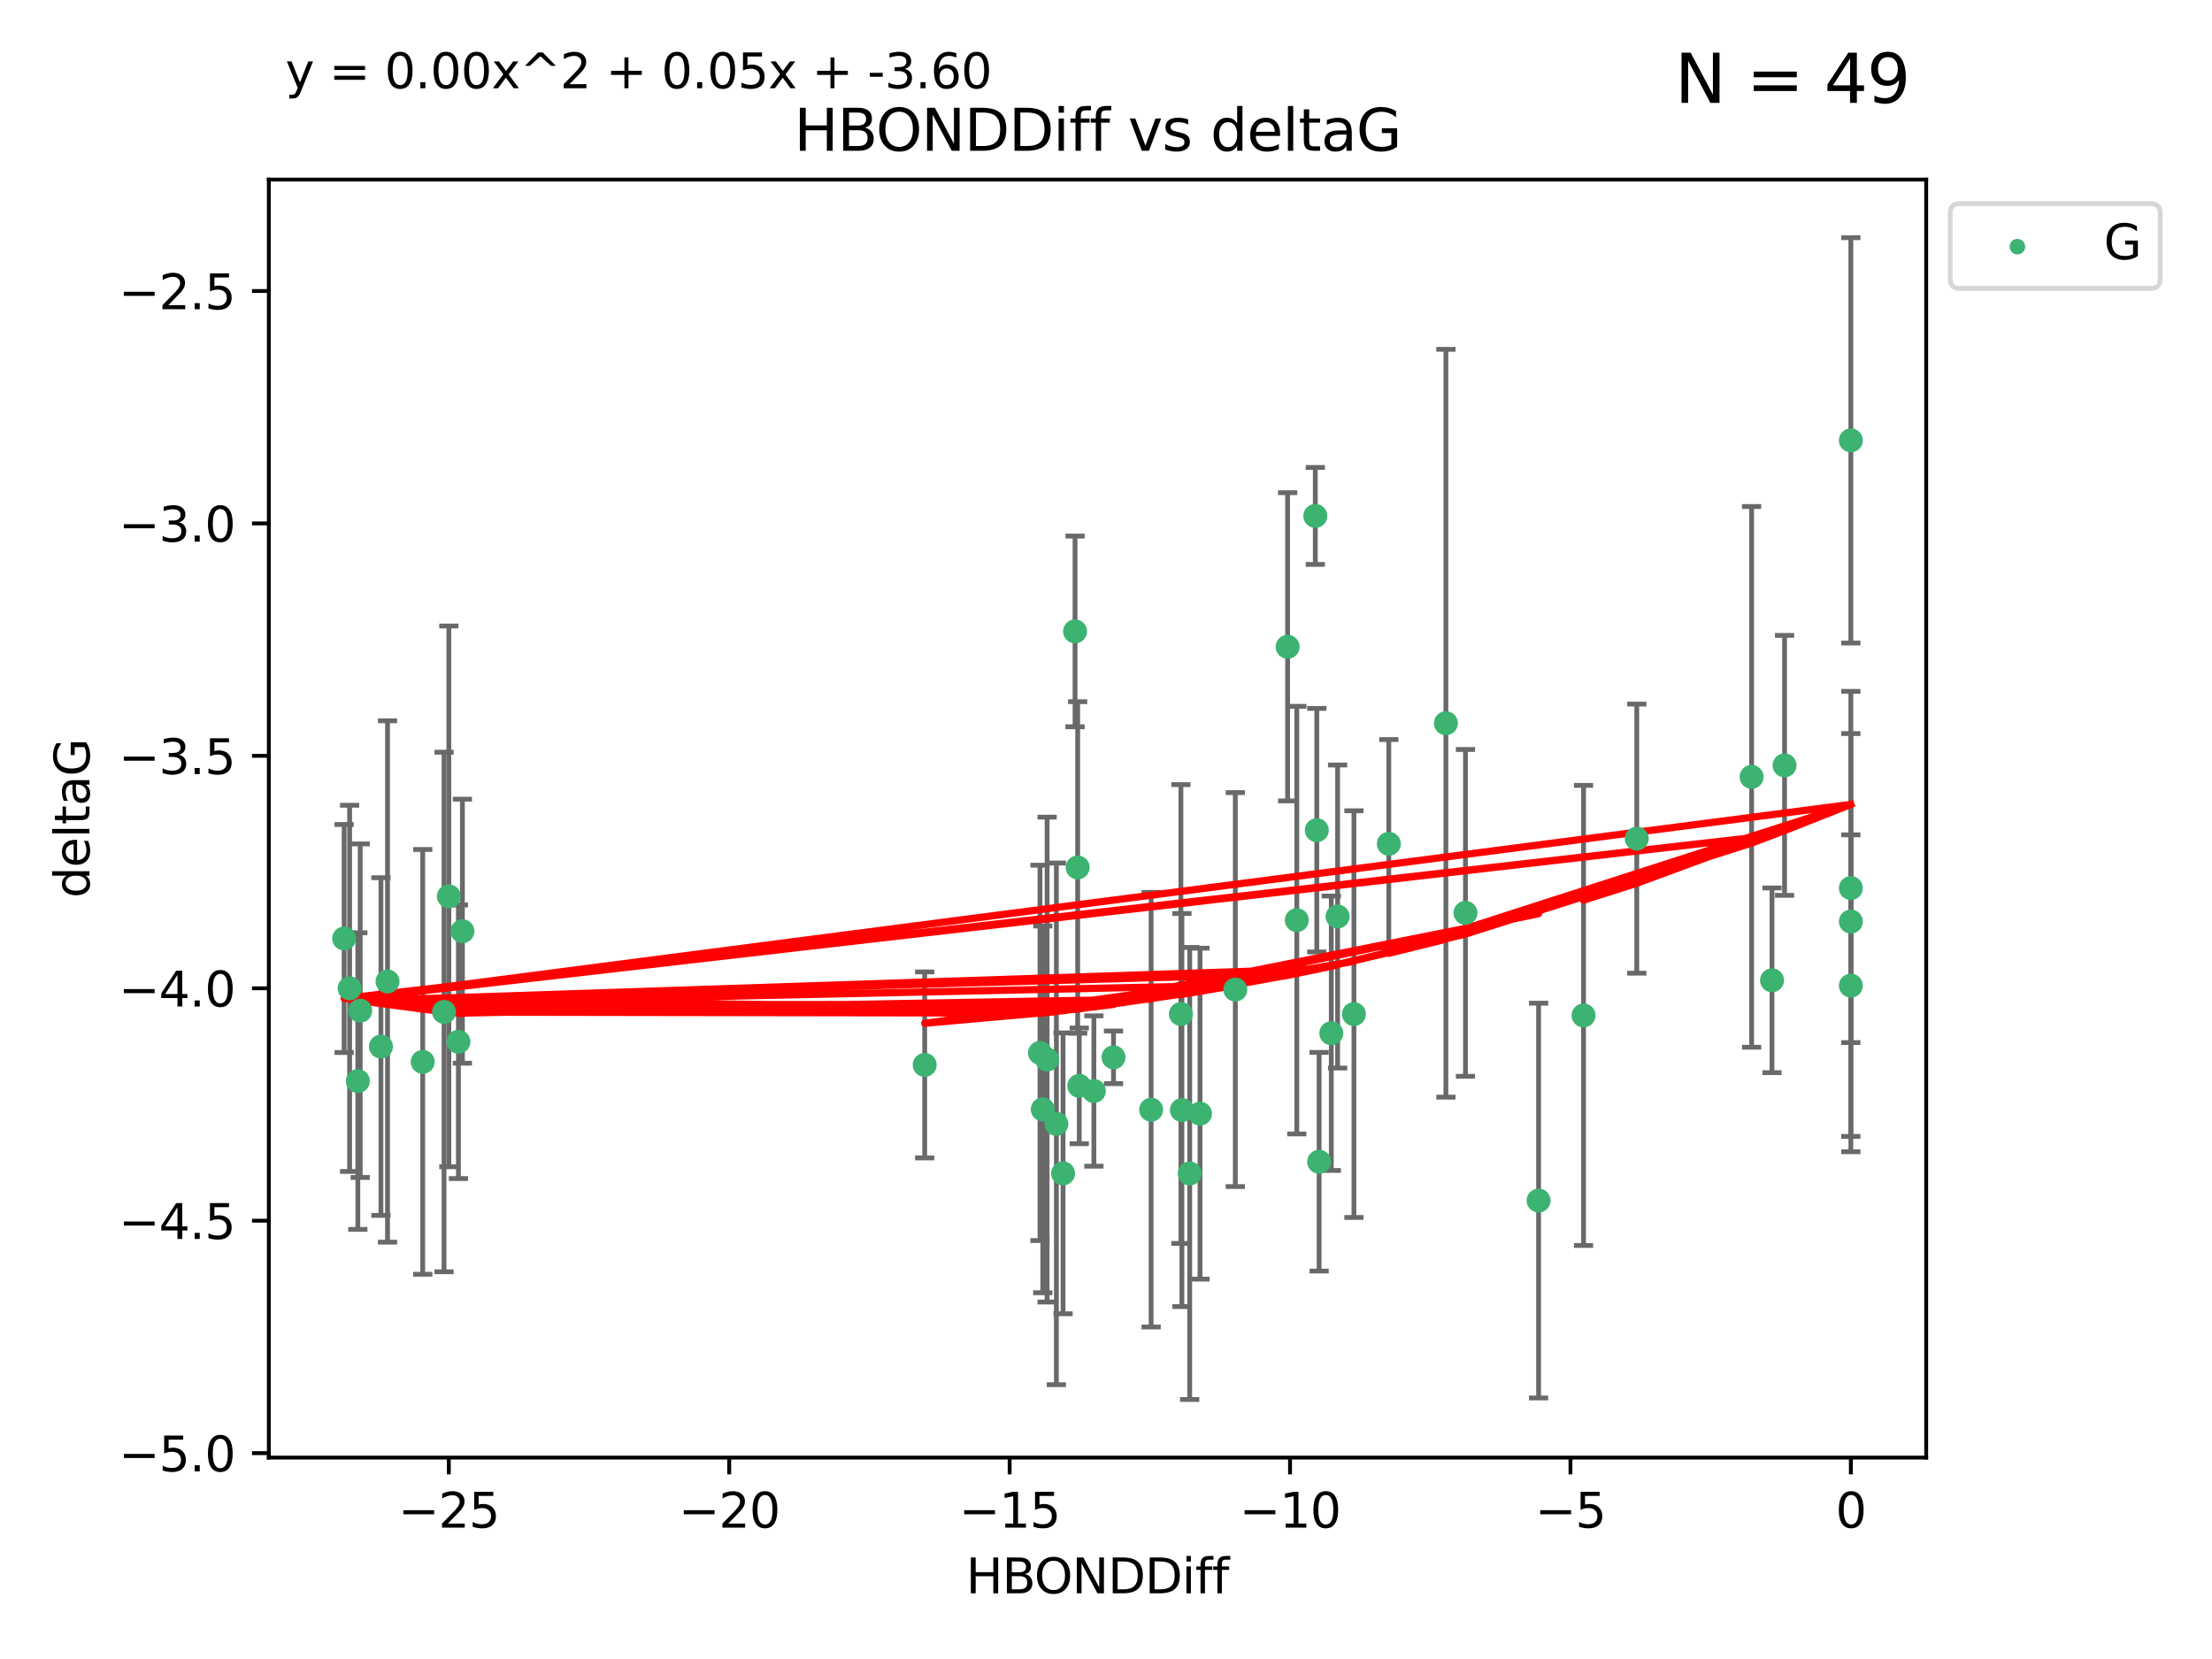 <?xml version="1.0" encoding="utf-8" standalone="no"?>
<!DOCTYPE svg PUBLIC "-//W3C//DTD SVG 1.1//EN"
  "http://www.w3.org/Graphics/SVG/1.1/DTD/svg11.dtd">
<svg xmlns:xlink="http://www.w3.org/1999/xlink" width="460.8pt" height="345.6pt" viewBox="0 0 460.8 345.6" xmlns="http://www.w3.org/2000/svg" version="1.1">
 <defs>
  <style type="text/css">*{stroke-linejoin: round; stroke-linecap: butt}</style>
 </defs>
 <g id="figure_1">
  <g id="patch_1">
   <path d="M 0 345.6 
L 460.8 345.6 
L 460.8 0 
L 0 0 
z
" style="fill: #ffffff"/>
  </g>
  <g id="axes_1">
   <g id="patch_2">
    <path d="M 56 303.64 
L 401.26 303.64 
L 401.26 37.411 
L 56 37.411 
z
" style="fill: #ffffff"/>
   </g>
   <g id="PathCollection_1">
    <defs>
     <path id="m24f6b190f0" d="M 0 1.118 
C 0.297 1.118 0.581 1 0.791 0.791 
C 1 0.581 1.118 0.297 1.118 0 
C 1.118 -0.297 1 -0.581 0.791 -0.791 
C 0.581 -1 0.297 -1.118 0 -1.118 
C -0.297 -1.118 -0.581 -1 -0.791 -0.791 
C -1 -0.581 -1.118 -0.297 -1.118 0 
C -1.118 0.297 -1 0.581 -0.791 0.791 
C -0.581 1 -0.297 1.118 0 1.118 
z
" style="stroke: #3cb371"/>
    </defs>
    <g clip-path="url(#p40717c79cf)">
     <use xlink:href="#m24f6b190f0" x="247.838" y="244.454" style="fill: #3cb371; stroke: #3cb371"/>
     <use xlink:href="#m24f6b190f0" x="257.34" y="206.146" style="fill: #3cb371; stroke: #3cb371"/>
     <use xlink:href="#m24f6b190f0" x="79.358" y="218.017" style="fill: #3cb371; stroke: #3cb371"/>
     <use xlink:href="#m24f6b190f0" x="218.132" y="220.725" style="fill: #3cb371; stroke: #3cb371"/>
     <use xlink:href="#m24f6b190f0" x="220.062" y="234.121" style="fill: #3cb371; stroke: #3cb371"/>
     <use xlink:href="#m24f6b190f0" x="192.63" y="221.839" style="fill: #3cb371; stroke: #3cb371"/>
     <use xlink:href="#m24f6b190f0" x="274.799" y="242.013" style="fill: #3cb371; stroke: #3cb371"/>
     <use xlink:href="#m24f6b190f0" x="75.037" y="210.541" style="fill: #3cb371; stroke: #3cb371"/>
     <use xlink:href="#m24f6b190f0" x="217.228" y="231.1" style="fill: #3cb371; stroke: #3cb371"/>
     <use xlink:href="#m24f6b190f0" x="93.504" y="186.729" style="fill: #3cb371; stroke: #3cb371"/>
     <use xlink:href="#m24f6b190f0" x="96.328" y="193.984" style="fill: #3cb371; stroke: #3cb371"/>
     <use xlink:href="#m24f6b190f0" x="92.502" y="210.816" style="fill: #3cb371; stroke: #3cb371"/>
     <use xlink:href="#m24f6b190f0" x="239.8" y="231.169" style="fill: #3cb371; stroke: #3cb371"/>
     <use xlink:href="#m24f6b190f0" x="95.497" y="217.019" style="fill: #3cb371; stroke: #3cb371"/>
     <use xlink:href="#m24f6b190f0" x="88.061" y="221.206" style="fill: #3cb371; stroke: #3cb371"/>
     <use xlink:href="#m24f6b190f0" x="74.544" y="225.206" style="fill: #3cb371; stroke: #3cb371"/>
     <use xlink:href="#m24f6b190f0" x="270.146" y="191.682" style="fill: #3cb371; stroke: #3cb371"/>
     <use xlink:href="#m24f6b190f0" x="246.21" y="231.244" style="fill: #3cb371; stroke: #3cb371"/>
     <use xlink:href="#m24f6b190f0" x="246.006" y="211.237" style="fill: #3cb371; stroke: #3cb371"/>
     <use xlink:href="#m24f6b190f0" x="274.313" y="172.942" style="fill: #3cb371; stroke: #3cb371"/>
     <use xlink:href="#m24f6b190f0" x="227.876" y="227.278" style="fill: #3cb371; stroke: #3cb371"/>
     <use xlink:href="#m24f6b190f0" x="277.333" y="215.242" style="fill: #3cb371; stroke: #3cb371"/>
     <use xlink:href="#m24f6b190f0" x="249.983" y="231.996" style="fill: #3cb371; stroke: #3cb371"/>
     <use xlink:href="#m24f6b190f0" x="224.828" y="226.203" style="fill: #3cb371; stroke: #3cb371"/>
     <use xlink:href="#m24f6b190f0" x="282.048" y="211.258" style="fill: #3cb371; stroke: #3cb371"/>
     <use xlink:href="#m24f6b190f0" x="221.453" y="244.427" style="fill: #3cb371; stroke: #3cb371"/>
     <use xlink:href="#m24f6b190f0" x="278.648" y="190.925" style="fill: #3cb371; stroke: #3cb371"/>
     <use xlink:href="#m24f6b190f0" x="268.237" y="134.737" style="fill: #3cb371; stroke: #3cb371"/>
     <use xlink:href="#m24f6b190f0" x="223.952" y="131.536" style="fill: #3cb371; stroke: #3cb371"/>
     <use xlink:href="#m24f6b190f0" x="80.729" y="204.459" style="fill: #3cb371; stroke: #3cb371"/>
     <use xlink:href="#m24f6b190f0" x="231.965" y="220.259" style="fill: #3cb371; stroke: #3cb371"/>
     <use xlink:href="#m24f6b190f0" x="216.649" y="219.335" style="fill: #3cb371; stroke: #3cb371"/>
     <use xlink:href="#m24f6b190f0" x="320.515" y="250.1" style="fill: #3cb371; stroke: #3cb371"/>
     <use xlink:href="#m24f6b190f0" x="224.498" y="180.705" style="fill: #3cb371; stroke: #3cb371"/>
     <use xlink:href="#m24f6b190f0" x="71.694" y="195.507" style="fill: #3cb371; stroke: #3cb371"/>
     <use xlink:href="#m24f6b190f0" x="369.145" y="204.216" style="fill: #3cb371; stroke: #3cb371"/>
     <use xlink:href="#m24f6b190f0" x="72.833" y="205.891" style="fill: #3cb371; stroke: #3cb371"/>
     <use xlink:href="#m24f6b190f0" x="385.566" y="205.324" style="fill: #3cb371; stroke: #3cb371"/>
     <use xlink:href="#m24f6b190f0" x="289.314" y="175.78" style="fill: #3cb371; stroke: #3cb371"/>
     <use xlink:href="#m24f6b190f0" x="301.205" y="150.666" style="fill: #3cb371; stroke: #3cb371"/>
     <use xlink:href="#m24f6b190f0" x="274.001" y="107.475" style="fill: #3cb371; stroke: #3cb371"/>
     <use xlink:href="#m24f6b190f0" x="305.283" y="190.172" style="fill: #3cb371; stroke: #3cb371"/>
     <use xlink:href="#m24f6b190f0" x="364.891" y="161.836" style="fill: #3cb371; stroke: #3cb371"/>
     <use xlink:href="#m24f6b190f0" x="371.756" y="159.439" style="fill: #3cb371; stroke: #3cb371"/>
     <use xlink:href="#m24f6b190f0" x="385.566" y="91.737" style="fill: #3cb371; stroke: #3cb371"/>
     <use xlink:href="#m24f6b190f0" x="385.566" y="191.977" style="fill: #3cb371; stroke: #3cb371"/>
     <use xlink:href="#m24f6b190f0" x="329.882" y="211.534" style="fill: #3cb371; stroke: #3cb371"/>
     <use xlink:href="#m24f6b190f0" x="340.969" y="174.704" style="fill: #3cb371; stroke: #3cb371"/>
     <use xlink:href="#m24f6b190f0" x="385.566" y="185.004" style="fill: #3cb371; stroke: #3cb371"/>
    </g>
   </g>
   <g id="matplotlib.axis_1">
    <g id="xtick_1">
     <g id="line2d_1">
      <defs>
       <path id="me5451bd538" d="M 0 0 
L 0 3.5 
" style="stroke: #000000; stroke-width: 0.8"/>
      </defs>
      <g>
       <use xlink:href="#me5451bd538" x="93.498" y="303.64" style="stroke: #000000; stroke-width: 0.8"/>
      </g>
     </g>
     <g id="text_1">
      <!-- −25 -->
      <g transform="translate(82.946 318.238)scale(0.1 -0.1)">
       <defs>
        <path id="DejaVuSans-2212" d="M 678 2272 
L 4684 2272 
L 4684 1741 
L 678 1741 
L 678 2272 
z
" transform="scale(0.016)"/>
        <path id="DejaVuSans-32" d="M 1228 531 
L 3431 531 
L 3431 0 
L 469 0 
L 469 531 
Q 828 903 1448 1529 
Q 2069 2156 2228 2338 
Q 2531 2678 2651 2914 
Q 2772 3150 2772 3378 
Q 2772 3750 2511 3984 
Q 2250 4219 1831 4219 
Q 1534 4219 1204 4116 
Q 875 4013 500 3803 
L 500 4441 
Q 881 4594 1212 4672 
Q 1544 4750 1819 4750 
Q 2544 4750 2975 4387 
Q 3406 4025 3406 3419 
Q 3406 3131 3298 2873 
Q 3191 2616 2906 2266 
Q 2828 2175 2409 1742 
Q 1991 1309 1228 531 
z
" transform="scale(0.016)"/>
        <path id="DejaVuSans-35" d="M 691 4666 
L 3169 4666 
L 3169 4134 
L 1269 4134 
L 1269 2991 
Q 1406 3038 1543 3061 
Q 1681 3084 1819 3084 
Q 2600 3084 3056 2656 
Q 3513 2228 3513 1497 
Q 3513 744 3044 326 
Q 2575 -91 1722 -91 
Q 1428 -91 1123 -41 
Q 819 9 494 109 
L 494 744 
Q 775 591 1075 516 
Q 1375 441 1709 441 
Q 2250 441 2565 725 
Q 2881 1009 2881 1497 
Q 2881 1984 2565 2268 
Q 2250 2553 1709 2553 
Q 1456 2553 1204 2497 
Q 953 2441 691 2322 
L 691 4666 
z
" transform="scale(0.016)"/>
       </defs>
       <use xlink:href="#DejaVuSans-2212"/>
       <use xlink:href="#DejaVuSans-32" x="83.789"/>
       <use xlink:href="#DejaVuSans-35" x="147.412"/>
      </g>
     </g>
    </g>
    <g id="xtick_2">
     <g id="line2d_2">
      <g>
       <use xlink:href="#me5451bd538" x="151.912" y="303.64" style="stroke: #000000; stroke-width: 0.8"/>
      </g>
     </g>
     <g id="text_2">
      <!-- −20 -->
      <g transform="translate(141.36 318.238)scale(0.1 -0.1)">
       <defs>
        <path id="DejaVuSans-30" d="M 2034 4250 
Q 1547 4250 1301 3770 
Q 1056 3291 1056 2328 
Q 1056 1369 1301 889 
Q 1547 409 2034 409 
Q 2525 409 2770 889 
Q 3016 1369 3016 2328 
Q 3016 3291 2770 3770 
Q 2525 4250 2034 4250 
z
M 2034 4750 
Q 2819 4750 3233 4129 
Q 3647 3509 3647 2328 
Q 3647 1150 3233 529 
Q 2819 -91 2034 -91 
Q 1250 -91 836 529 
Q 422 1150 422 2328 
Q 422 3509 836 4129 
Q 1250 4750 2034 4750 
z
" transform="scale(0.016)"/>
       </defs>
       <use xlink:href="#DejaVuSans-2212"/>
       <use xlink:href="#DejaVuSans-32" x="83.789"/>
       <use xlink:href="#DejaVuSans-30" x="147.412"/>
      </g>
     </g>
    </g>
    <g id="xtick_3">
     <g id="line2d_3">
      <g>
       <use xlink:href="#me5451bd538" x="210.326" y="303.64" style="stroke: #000000; stroke-width: 0.8"/>
      </g>
     </g>
     <g id="text_3">
      <!-- −15 -->
      <g transform="translate(199.773 318.238)scale(0.1 -0.1)">
       <defs>
        <path id="DejaVuSans-31" d="M 794 531 
L 1825 531 
L 1825 4091 
L 703 3866 
L 703 4441 
L 1819 4666 
L 2450 4666 
L 2450 531 
L 3481 531 
L 3481 0 
L 794 0 
L 794 531 
z
" transform="scale(0.016)"/>
       </defs>
       <use xlink:href="#DejaVuSans-2212"/>
       <use xlink:href="#DejaVuSans-31" x="83.789"/>
       <use xlink:href="#DejaVuSans-35" x="147.412"/>
      </g>
     </g>
    </g>
    <g id="xtick_4">
     <g id="line2d_4">
      <g>
       <use xlink:href="#me5451bd538" x="268.739" y="303.64" style="stroke: #000000; stroke-width: 0.8"/>
      </g>
     </g>
     <g id="text_4">
      <!-- −10 -->
      <g transform="translate(258.187 318.238)scale(0.1 -0.1)">
       <use xlink:href="#DejaVuSans-2212"/>
       <use xlink:href="#DejaVuSans-31" x="83.789"/>
       <use xlink:href="#DejaVuSans-30" x="147.412"/>
      </g>
     </g>
    </g>
    <g id="xtick_5">
     <g id="line2d_5">
      <g>
       <use xlink:href="#me5451bd538" x="327.153" y="303.64" style="stroke: #000000; stroke-width: 0.8"/>
      </g>
     </g>
     <g id="text_5">
      <!-- −5 -->
      <g transform="translate(319.782 318.238)scale(0.1 -0.1)">
       <use xlink:href="#DejaVuSans-2212"/>
       <use xlink:href="#DejaVuSans-35" x="83.789"/>
      </g>
     </g>
    </g>
    <g id="xtick_6">
     <g id="line2d_6">
      <g>
       <use xlink:href="#me5451bd538" x="385.566" y="303.64" style="stroke: #000000; stroke-width: 0.8"/>
      </g>
     </g>
     <g id="text_6">
      <!-- 0 -->
      <g transform="translate(382.385 318.238)scale(0.1 -0.1)">
       <use xlink:href="#DejaVuSans-30"/>
      </g>
     </g>
    </g>
    <g id="text_7">
     <!-- HBONDDiff -->
     <g transform="translate(201.241 331.917)scale(0.1 -0.1)">
      <defs>
       <path id="DejaVuSans-48" d="M 628 4666 
L 1259 4666 
L 1259 2753 
L 3553 2753 
L 3553 4666 
L 4184 4666 
L 4184 0 
L 3553 0 
L 3553 2222 
L 1259 2222 
L 1259 0 
L 628 0 
L 628 4666 
z
" transform="scale(0.016)"/>
       <path id="DejaVuSans-42" d="M 1259 2228 
L 1259 519 
L 2272 519 
Q 2781 519 3026 730 
Q 3272 941 3272 1375 
Q 3272 1813 3026 2020 
Q 2781 2228 2272 2228 
L 1259 2228 
z
M 1259 4147 
L 1259 2741 
L 2194 2741 
Q 2656 2741 2882 2914 
Q 3109 3088 3109 3444 
Q 3109 3797 2882 3972 
Q 2656 4147 2194 4147 
L 1259 4147 
z
M 628 4666 
L 2241 4666 
Q 2963 4666 3353 4366 
Q 3744 4066 3744 3513 
Q 3744 3084 3544 2831 
Q 3344 2578 2956 2516 
Q 3422 2416 3680 2098 
Q 3938 1781 3938 1306 
Q 3938 681 3513 340 
Q 3088 0 2303 0 
L 628 0 
L 628 4666 
z
" transform="scale(0.016)"/>
       <path id="DejaVuSans-4f" d="M 2522 4238 
Q 1834 4238 1429 3725 
Q 1025 3213 1025 2328 
Q 1025 1447 1429 934 
Q 1834 422 2522 422 
Q 3209 422 3611 934 
Q 4013 1447 4013 2328 
Q 4013 3213 3611 3725 
Q 3209 4238 2522 4238 
z
M 2522 4750 
Q 3503 4750 4090 4092 
Q 4678 3434 4678 2328 
Q 4678 1225 4090 567 
Q 3503 -91 2522 -91 
Q 1538 -91 948 565 
Q 359 1222 359 2328 
Q 359 3434 948 4092 
Q 1538 4750 2522 4750 
z
" transform="scale(0.016)"/>
       <path id="DejaVuSans-4e" d="M 628 4666 
L 1478 4666 
L 3547 763 
L 3547 4666 
L 4159 4666 
L 4159 0 
L 3309 0 
L 1241 3903 
L 1241 0 
L 628 0 
L 628 4666 
z
" transform="scale(0.016)"/>
       <path id="DejaVuSans-44" d="M 1259 4147 
L 1259 519 
L 2022 519 
Q 2988 519 3436 956 
Q 3884 1394 3884 2338 
Q 3884 3275 3436 3711 
Q 2988 4147 2022 4147 
L 1259 4147 
z
M 628 4666 
L 1925 4666 
Q 3281 4666 3915 4102 
Q 4550 3538 4550 2338 
Q 4550 1131 3912 565 
Q 3275 0 1925 0 
L 628 0 
L 628 4666 
z
" transform="scale(0.016)"/>
       <path id="DejaVuSans-69" d="M 603 3500 
L 1178 3500 
L 1178 0 
L 603 0 
L 603 3500 
z
M 603 4863 
L 1178 4863 
L 1178 4134 
L 603 4134 
L 603 4863 
z
" transform="scale(0.016)"/>
       <path id="DejaVuSans-66" d="M 2375 4863 
L 2375 4384 
L 1825 4384 
Q 1516 4384 1395 4259 
Q 1275 4134 1275 3809 
L 1275 3500 
L 2222 3500 
L 2222 3053 
L 1275 3053 
L 1275 0 
L 697 0 
L 697 3053 
L 147 3053 
L 147 3500 
L 697 3500 
L 697 3744 
Q 697 4328 969 4595 
Q 1241 4863 1831 4863 
L 2375 4863 
z
" transform="scale(0.016)"/>
      </defs>
      <use xlink:href="#DejaVuSans-48"/>
      <use xlink:href="#DejaVuSans-42" x="75.195"/>
      <use xlink:href="#DejaVuSans-4f" x="142.049"/>
      <use xlink:href="#DejaVuSans-4e" x="220.76"/>
      <use xlink:href="#DejaVuSans-44" x="295.564"/>
      <use xlink:href="#DejaVuSans-44" x="372.566"/>
      <use xlink:href="#DejaVuSans-69" x="449.568"/>
      <use xlink:href="#DejaVuSans-66" x="477.352"/>
      <use xlink:href="#DejaVuSans-66" x="512.557"/>
     </g>
    </g>
   </g>
   <g id="matplotlib.axis_2">
    <g id="ytick_1">
     <g id="line2d_7">
      <defs>
       <path id="m593db90dd6" d="M 0 0 
L -3.5 0 
" style="stroke: #000000; stroke-width: 0.8"/>
      </defs>
      <g>
       <use xlink:href="#m593db90dd6" x="56" y="302.714" style="stroke: #000000; stroke-width: 0.8"/>
      </g>
     </g>
     <g id="text_8">
      <!-- −5.0 -->
      <g transform="translate(24.717 306.513)scale(0.1 -0.1)">
       <defs>
        <path id="DejaVuSans-2e" d="M 684 794 
L 1344 794 
L 1344 0 
L 684 0 
L 684 794 
z
" transform="scale(0.016)"/>
       </defs>
       <use xlink:href="#DejaVuSans-2212"/>
       <use xlink:href="#DejaVuSans-35" x="83.789"/>
       <use xlink:href="#DejaVuSans-2e" x="147.412"/>
       <use xlink:href="#DejaVuSans-30" x="179.199"/>
      </g>
     </g>
    </g>
    <g id="ytick_2">
     <g id="line2d_8">
      <g>
       <use xlink:href="#m593db90dd6" x="56" y="254.295" style="stroke: #000000; stroke-width: 0.8"/>
      </g>
     </g>
     <g id="text_9">
      <!-- −4.5 -->
      <g transform="translate(24.717 258.094)scale(0.1 -0.1)">
       <defs>
        <path id="DejaVuSans-34" d="M 2419 4116 
L 825 1625 
L 2419 1625 
L 2419 4116 
z
M 2253 4666 
L 3047 4666 
L 3047 1625 
L 3713 1625 
L 3713 1100 
L 3047 1100 
L 3047 0 
L 2419 0 
L 2419 1100 
L 313 1100 
L 313 1709 
L 2253 4666 
z
" transform="scale(0.016)"/>
       </defs>
       <use xlink:href="#DejaVuSans-2212"/>
       <use xlink:href="#DejaVuSans-34" x="83.789"/>
       <use xlink:href="#DejaVuSans-2e" x="147.412"/>
       <use xlink:href="#DejaVuSans-35" x="179.199"/>
      </g>
     </g>
    </g>
    <g id="ytick_3">
     <g id="line2d_9">
      <g>
       <use xlink:href="#m593db90dd6" x="56" y="205.876" style="stroke: #000000; stroke-width: 0.8"/>
      </g>
     </g>
     <g id="text_10">
      <!-- −4.0 -->
      <g transform="translate(24.717 209.675)scale(0.1 -0.1)">
       <use xlink:href="#DejaVuSans-2212"/>
       <use xlink:href="#DejaVuSans-34" x="83.789"/>
       <use xlink:href="#DejaVuSans-2e" x="147.412"/>
       <use xlink:href="#DejaVuSans-30" x="179.199"/>
      </g>
     </g>
    </g>
    <g id="ytick_4">
     <g id="line2d_10">
      <g>
       <use xlink:href="#m593db90dd6" x="56" y="157.456" style="stroke: #000000; stroke-width: 0.8"/>
      </g>
     </g>
     <g id="text_11">
      <!-- −3.5 -->
      <g transform="translate(24.717 161.256)scale(0.1 -0.1)">
       <defs>
        <path id="DejaVuSans-33" d="M 2597 2516 
Q 3050 2419 3304 2112 
Q 3559 1806 3559 1356 
Q 3559 666 3084 287 
Q 2609 -91 1734 -91 
Q 1441 -91 1130 -33 
Q 819 25 488 141 
L 488 750 
Q 750 597 1062 519 
Q 1375 441 1716 441 
Q 2309 441 2620 675 
Q 2931 909 2931 1356 
Q 2931 1769 2642 2001 
Q 2353 2234 1838 2234 
L 1294 2234 
L 1294 2753 
L 1863 2753 
Q 2328 2753 2575 2939 
Q 2822 3125 2822 3475 
Q 2822 3834 2567 4026 
Q 2313 4219 1838 4219 
Q 1578 4219 1281 4162 
Q 984 4106 628 3988 
L 628 4550 
Q 988 4650 1302 4700 
Q 1616 4750 1894 4750 
Q 2613 4750 3031 4423 
Q 3450 4097 3450 3541 
Q 3450 3153 3228 2886 
Q 3006 2619 2597 2516 
z
" transform="scale(0.016)"/>
       </defs>
       <use xlink:href="#DejaVuSans-2212"/>
       <use xlink:href="#DejaVuSans-33" x="83.789"/>
       <use xlink:href="#DejaVuSans-2e" x="147.412"/>
       <use xlink:href="#DejaVuSans-35" x="179.199"/>
      </g>
     </g>
    </g>
    <g id="ytick_5">
     <g id="line2d_11">
      <g>
       <use xlink:href="#m593db90dd6" x="56" y="109.037" style="stroke: #000000; stroke-width: 0.8"/>
      </g>
     </g>
     <g id="text_12">
      <!-- −3.0 -->
      <g transform="translate(24.717 112.837)scale(0.1 -0.1)">
       <use xlink:href="#DejaVuSans-2212"/>
       <use xlink:href="#DejaVuSans-33" x="83.789"/>
       <use xlink:href="#DejaVuSans-2e" x="147.412"/>
       <use xlink:href="#DejaVuSans-30" x="179.199"/>
      </g>
     </g>
    </g>
    <g id="ytick_6">
     <g id="line2d_12">
      <g>
       <use xlink:href="#m593db90dd6" x="56" y="60.618" style="stroke: #000000; stroke-width: 0.8"/>
      </g>
     </g>
     <g id="text_13">
      <!-- −2.5 -->
      <g transform="translate(24.717 64.417)scale(0.1 -0.1)">
       <use xlink:href="#DejaVuSans-2212"/>
       <use xlink:href="#DejaVuSans-32" x="83.789"/>
       <use xlink:href="#DejaVuSans-2e" x="147.412"/>
       <use xlink:href="#DejaVuSans-35" x="179.199"/>
      </g>
     </g>
    </g>
    <g id="text_14">
     <!-- deltaG -->
     <g transform="translate(18.637 187.064)rotate(-90)scale(0.1 -0.1)">
      <defs>
       <path id="DejaVuSans-64" d="M 2906 2969 
L 2906 4863 
L 3481 4863 
L 3481 0 
L 2906 0 
L 2906 525 
Q 2725 213 2448 61 
Q 2172 -91 1784 -91 
Q 1150 -91 751 415 
Q 353 922 353 1747 
Q 353 2572 751 3078 
Q 1150 3584 1784 3584 
Q 2172 3584 2448 3432 
Q 2725 3281 2906 2969 
z
M 947 1747 
Q 947 1113 1208 752 
Q 1469 391 1925 391 
Q 2381 391 2643 752 
Q 2906 1113 2906 1747 
Q 2906 2381 2643 2742 
Q 2381 3103 1925 3103 
Q 1469 3103 1208 2742 
Q 947 2381 947 1747 
z
" transform="scale(0.016)"/>
       <path id="DejaVuSans-65" d="M 3597 1894 
L 3597 1613 
L 953 1613 
Q 991 1019 1311 708 
Q 1631 397 2203 397 
Q 2534 397 2845 478 
Q 3156 559 3463 722 
L 3463 178 
Q 3153 47 2828 -22 
Q 2503 -91 2169 -91 
Q 1331 -91 842 396 
Q 353 884 353 1716 
Q 353 2575 817 3079 
Q 1281 3584 2069 3584 
Q 2775 3584 3186 3129 
Q 3597 2675 3597 1894 
z
M 3022 2063 
Q 3016 2534 2758 2815 
Q 2500 3097 2075 3097 
Q 1594 3097 1305 2825 
Q 1016 2553 972 2059 
L 3022 2063 
z
" transform="scale(0.016)"/>
       <path id="DejaVuSans-6c" d="M 603 4863 
L 1178 4863 
L 1178 0 
L 603 0 
L 603 4863 
z
" transform="scale(0.016)"/>
       <path id="DejaVuSans-74" d="M 1172 4494 
L 1172 3500 
L 2356 3500 
L 2356 3053 
L 1172 3053 
L 1172 1153 
Q 1172 725 1289 603 
Q 1406 481 1766 481 
L 2356 481 
L 2356 0 
L 1766 0 
Q 1100 0 847 248 
Q 594 497 594 1153 
L 594 3053 
L 172 3053 
L 172 3500 
L 594 3500 
L 594 4494 
L 1172 4494 
z
" transform="scale(0.016)"/>
       <path id="DejaVuSans-61" d="M 2194 1759 
Q 1497 1759 1228 1600 
Q 959 1441 959 1056 
Q 959 750 1161 570 
Q 1363 391 1709 391 
Q 2188 391 2477 730 
Q 2766 1069 2766 1631 
L 2766 1759 
L 2194 1759 
z
M 3341 1997 
L 3341 0 
L 2766 0 
L 2766 531 
Q 2569 213 2275 61 
Q 1981 -91 1556 -91 
Q 1019 -91 701 211 
Q 384 513 384 1019 
Q 384 1609 779 1909 
Q 1175 2209 1959 2209 
L 2766 2209 
L 2766 2266 
Q 2766 2663 2505 2880 
Q 2244 3097 1772 3097 
Q 1472 3097 1187 3025 
Q 903 2953 641 2809 
L 641 3341 
Q 956 3463 1253 3523 
Q 1550 3584 1831 3584 
Q 2591 3584 2966 3190 
Q 3341 2797 3341 1997 
z
" transform="scale(0.016)"/>
       <path id="DejaVuSans-47" d="M 3809 666 
L 3809 1919 
L 2778 1919 
L 2778 2438 
L 4434 2438 
L 4434 434 
Q 4069 175 3628 42 
Q 3188 -91 2688 -91 
Q 1594 -91 976 548 
Q 359 1188 359 2328 
Q 359 3472 976 4111 
Q 1594 4750 2688 4750 
Q 3144 4750 3555 4637 
Q 3966 4525 4313 4306 
L 4313 3634 
Q 3963 3931 3569 4081 
Q 3175 4231 2741 4231 
Q 1884 4231 1454 3753 
Q 1025 3275 1025 2328 
Q 1025 1384 1454 906 
Q 1884 428 2741 428 
Q 3075 428 3337 486 
Q 3600 544 3809 666 
z
" transform="scale(0.016)"/>
      </defs>
      <use xlink:href="#DejaVuSans-64"/>
      <use xlink:href="#DejaVuSans-65" x="63.477"/>
      <use xlink:href="#DejaVuSans-6c" x="125"/>
      <use xlink:href="#DejaVuSans-74" x="152.783"/>
      <use xlink:href="#DejaVuSans-61" x="191.992"/>
      <use xlink:href="#DejaVuSans-47" x="253.271"/>
     </g>
    </g>
   </g>
   <g id="LineCollection_1">
    <path d="M 247.838 291.539 
L 247.838 197.37 
" clip-path="url(#p40717c79cf)" style="fill: none; stroke: #696969"/>
    <path d="M 257.34 247.18 
L 257.34 165.112 
" clip-path="url(#p40717c79cf)" style="fill: none; stroke: #696969"/>
    <path d="M 79.358 253.19 
L 79.358 182.843 
" clip-path="url(#p40717c79cf)" style="fill: none; stroke: #696969"/>
    <path d="M 218.132 271.233 
L 218.132 170.216 
" clip-path="url(#p40717c79cf)" style="fill: none; stroke: #696969"/>
    <path d="M 220.062 288.458 
L 220.062 179.784 
" clip-path="url(#p40717c79cf)" style="fill: none; stroke: #696969"/>
    <path d="M 192.63 241.213 
L 192.63 202.465 
" clip-path="url(#p40717c79cf)" style="fill: none; stroke: #696969"/>
    <path d="M 274.799 264.791 
L 274.799 219.236 
" clip-path="url(#p40717c79cf)" style="fill: none; stroke: #696969"/>
    <path d="M 75.037 245.285 
L 75.037 175.796 
" clip-path="url(#p40717c79cf)" style="fill: none; stroke: #696969"/>
    <path d="M 217.228 269.304 
L 217.228 192.895 
" clip-path="url(#p40717c79cf)" style="fill: none; stroke: #696969"/>
    <path d="M 93.504 243.055 
L 93.504 130.404 
" clip-path="url(#p40717c79cf)" style="fill: none; stroke: #696969"/>
    <path d="M 96.328 221.488 
L 96.328 166.48 
" clip-path="url(#p40717c79cf)" style="fill: none; stroke: #696969"/>
    <path d="M 92.502 264.935 
L 92.502 156.697 
" clip-path="url(#p40717c79cf)" style="fill: none; stroke: #696969"/>
    <path d="M 239.8 276.437 
L 239.8 185.901 
" clip-path="url(#p40717c79cf)" style="fill: none; stroke: #696969"/>
    <path d="M 95.497 245.515 
L 95.497 188.524 
" clip-path="url(#p40717c79cf)" style="fill: none; stroke: #696969"/>
    <path d="M 88.061 265.453 
L 88.061 176.958 
" clip-path="url(#p40717c79cf)" style="fill: none; stroke: #696969"/>
    <path d="M 74.544 256.103 
L 74.544 194.31 
" clip-path="url(#p40717c79cf)" style="fill: none; stroke: #696969"/>
    <path d="M 270.146 236.221 
L 270.146 147.143 
" clip-path="url(#p40717c79cf)" style="fill: none; stroke: #696969"/>
    <path d="M 246.21 272.186 
L 246.21 190.302 
" clip-path="url(#p40717c79cf)" style="fill: none; stroke: #696969"/>
    <path d="M 246.006 259.022 
L 246.006 163.451 
" clip-path="url(#p40717c79cf)" style="fill: none; stroke: #696969"/>
    <path d="M 274.313 198.311 
L 274.313 147.573 
" clip-path="url(#p40717c79cf)" style="fill: none; stroke: #696969"/>
    <path d="M 227.876 242.937 
L 227.876 211.62 
" clip-path="url(#p40717c79cf)" style="fill: none; stroke: #696969"/>
    <path d="M 277.333 243.822 
L 277.333 186.661 
" clip-path="url(#p40717c79cf)" style="fill: none; stroke: #696969"/>
    <path d="M 249.983 266.465 
L 249.983 197.526 
" clip-path="url(#p40717c79cf)" style="fill: none; stroke: #696969"/>
    <path d="M 224.828 238.261 
L 224.828 214.145 
" clip-path="url(#p40717c79cf)" style="fill: none; stroke: #696969"/>
    <path d="M 282.048 253.617 
L 282.048 168.899 
" clip-path="url(#p40717c79cf)" style="fill: none; stroke: #696969"/>
    <path d="M 221.453 273.681 
L 221.453 215.173 
" clip-path="url(#p40717c79cf)" style="fill: none; stroke: #696969"/>
    <path d="M 278.648 222.489 
L 278.648 159.361 
" clip-path="url(#p40717c79cf)" style="fill: none; stroke: #696969"/>
    <path d="M 268.237 166.836 
L 268.237 102.638 
" clip-path="url(#p40717c79cf)" style="fill: none; stroke: #696969"/>
    <path d="M 223.952 151.399 
L 223.952 111.672 
" clip-path="url(#p40717c79cf)" style="fill: none; stroke: #696969"/>
    <path d="M 80.729 258.768 
L 80.729 150.151 
" clip-path="url(#p40717c79cf)" style="fill: none; stroke: #696969"/>
    <path d="M 231.965 225.744 
L 231.965 214.775 
" clip-path="url(#p40717c79cf)" style="fill: none; stroke: #696969"/>
    <path d="M 216.649 258.429 
L 216.649 180.24 
" clip-path="url(#p40717c79cf)" style="fill: none; stroke: #696969"/>
    <path d="M 320.515 291.218 
L 320.515 208.983 
" clip-path="url(#p40717c79cf)" style="fill: none; stroke: #696969"/>
    <path d="M 224.498 215.241 
L 224.498 146.169 
" clip-path="url(#p40717c79cf)" style="fill: none; stroke: #696969"/>
    <path d="M 71.694 219.255 
L 71.694 171.758 
" clip-path="url(#p40717c79cf)" style="fill: none; stroke: #696969"/>
    <path d="M 369.145 223.451 
L 369.145 184.98 
" clip-path="url(#p40717c79cf)" style="fill: none; stroke: #696969"/>
    <path d="M 72.833 244.031 
L 72.833 167.751 
" clip-path="url(#p40717c79cf)" style="fill: none; stroke: #696969"/>
    <path d="M 385.566 236.737 
L 385.566 173.91 
" clip-path="url(#p40717c79cf)" style="fill: none; stroke: #696969"/>
    <path d="M 289.314 197.499 
L 289.314 154.062 
" clip-path="url(#p40717c79cf)" style="fill: none; stroke: #696969"/>
    <path d="M 301.205 228.555 
L 301.205 72.778 
" clip-path="url(#p40717c79cf)" style="fill: none; stroke: #696969"/>
    <path d="M 274.001 117.575 
L 274.001 97.375 
" clip-path="url(#p40717c79cf)" style="fill: none; stroke: #696969"/>
    <path d="M 305.283 224.211 
L 305.283 156.133 
" clip-path="url(#p40717c79cf)" style="fill: none; stroke: #696969"/>
    <path d="M 364.891 218.157 
L 364.891 105.515 
" clip-path="url(#p40717c79cf)" style="fill: none; stroke: #696969"/>
    <path d="M 371.756 186.517 
L 371.756 132.36 
" clip-path="url(#p40717c79cf)" style="fill: none; stroke: #696969"/>
    <path d="M 385.566 133.961 
L 385.566 49.513 
" clip-path="url(#p40717c79cf)" style="fill: none; stroke: #696969"/>
    <path d="M 385.566 239.933 
L 385.566 144.021 
" clip-path="url(#p40717c79cf)" style="fill: none; stroke: #696969"/>
    <path d="M 329.882 259.458 
L 329.882 163.611 
" clip-path="url(#p40717c79cf)" style="fill: none; stroke: #696969"/>
    <path d="M 340.969 202.73 
L 340.969 146.678 
" clip-path="url(#p40717c79cf)" style="fill: none; stroke: #696969"/>
    <path d="M 385.566 217.186 
L 385.566 152.823 
" clip-path="url(#p40717c79cf)" style="fill: none; stroke: #696969"/>
   </g>
   <g id="line2d_13">
    <defs>
     <path id="m23db1ac599" d="M 2 0 
L -2 -0 
" style="stroke: #696969"/>
    </defs>
    <g clip-path="url(#p40717c79cf)">
     <use xlink:href="#m23db1ac599" x="247.838" y="291.539" style="fill: #696969; stroke: #696969"/>
     <use xlink:href="#m23db1ac599" x="257.34" y="247.18" style="fill: #696969; stroke: #696969"/>
     <use xlink:href="#m23db1ac599" x="79.358" y="253.19" style="fill: #696969; stroke: #696969"/>
     <use xlink:href="#m23db1ac599" x="218.132" y="271.233" style="fill: #696969; stroke: #696969"/>
     <use xlink:href="#m23db1ac599" x="220.062" y="288.458" style="fill: #696969; stroke: #696969"/>
     <use xlink:href="#m23db1ac599" x="192.63" y="241.213" style="fill: #696969; stroke: #696969"/>
     <use xlink:href="#m23db1ac599" x="274.799" y="264.791" style="fill: #696969; stroke: #696969"/>
     <use xlink:href="#m23db1ac599" x="75.037" y="245.285" style="fill: #696969; stroke: #696969"/>
     <use xlink:href="#m23db1ac599" x="217.228" y="269.304" style="fill: #696969; stroke: #696969"/>
     <use xlink:href="#m23db1ac599" x="93.504" y="243.055" style="fill: #696969; stroke: #696969"/>
     <use xlink:href="#m23db1ac599" x="96.328" y="221.488" style="fill: #696969; stroke: #696969"/>
     <use xlink:href="#m23db1ac599" x="92.502" y="264.935" style="fill: #696969; stroke: #696969"/>
     <use xlink:href="#m23db1ac599" x="239.8" y="276.437" style="fill: #696969; stroke: #696969"/>
     <use xlink:href="#m23db1ac599" x="95.497" y="245.515" style="fill: #696969; stroke: #696969"/>
     <use xlink:href="#m23db1ac599" x="88.061" y="265.453" style="fill: #696969; stroke: #696969"/>
     <use xlink:href="#m23db1ac599" x="74.544" y="256.103" style="fill: #696969; stroke: #696969"/>
     <use xlink:href="#m23db1ac599" x="270.146" y="236.221" style="fill: #696969; stroke: #696969"/>
     <use xlink:href="#m23db1ac599" x="246.21" y="272.186" style="fill: #696969; stroke: #696969"/>
     <use xlink:href="#m23db1ac599" x="246.006" y="259.022" style="fill: #696969; stroke: #696969"/>
     <use xlink:href="#m23db1ac599" x="274.313" y="198.311" style="fill: #696969; stroke: #696969"/>
     <use xlink:href="#m23db1ac599" x="227.876" y="242.937" style="fill: #696969; stroke: #696969"/>
     <use xlink:href="#m23db1ac599" x="277.333" y="243.822" style="fill: #696969; stroke: #696969"/>
     <use xlink:href="#m23db1ac599" x="249.983" y="266.465" style="fill: #696969; stroke: #696969"/>
     <use xlink:href="#m23db1ac599" x="224.828" y="238.261" style="fill: #696969; stroke: #696969"/>
     <use xlink:href="#m23db1ac599" x="282.048" y="253.617" style="fill: #696969; stroke: #696969"/>
     <use xlink:href="#m23db1ac599" x="221.453" y="273.681" style="fill: #696969; stroke: #696969"/>
     <use xlink:href="#m23db1ac599" x="278.648" y="222.489" style="fill: #696969; stroke: #696969"/>
     <use xlink:href="#m23db1ac599" x="268.237" y="166.836" style="fill: #696969; stroke: #696969"/>
     <use xlink:href="#m23db1ac599" x="223.952" y="151.399" style="fill: #696969; stroke: #696969"/>
     <use xlink:href="#m23db1ac599" x="80.729" y="258.768" style="fill: #696969; stroke: #696969"/>
     <use xlink:href="#m23db1ac599" x="231.965" y="225.744" style="fill: #696969; stroke: #696969"/>
     <use xlink:href="#m23db1ac599" x="216.649" y="258.429" style="fill: #696969; stroke: #696969"/>
     <use xlink:href="#m23db1ac599" x="320.515" y="291.218" style="fill: #696969; stroke: #696969"/>
     <use xlink:href="#m23db1ac599" x="224.498" y="215.241" style="fill: #696969; stroke: #696969"/>
     <use xlink:href="#m23db1ac599" x="71.694" y="219.255" style="fill: #696969; stroke: #696969"/>
     <use xlink:href="#m23db1ac599" x="369.145" y="223.451" style="fill: #696969; stroke: #696969"/>
     <use xlink:href="#m23db1ac599" x="72.833" y="244.031" style="fill: #696969; stroke: #696969"/>
     <use xlink:href="#m23db1ac599" x="385.566" y="236.737" style="fill: #696969; stroke: #696969"/>
     <use xlink:href="#m23db1ac599" x="289.314" y="197.499" style="fill: #696969; stroke: #696969"/>
     <use xlink:href="#m23db1ac599" x="301.205" y="228.555" style="fill: #696969; stroke: #696969"/>
     <use xlink:href="#m23db1ac599" x="274.001" y="117.575" style="fill: #696969; stroke: #696969"/>
     <use xlink:href="#m23db1ac599" x="305.283" y="224.211" style="fill: #696969; stroke: #696969"/>
     <use xlink:href="#m23db1ac599" x="364.891" y="218.157" style="fill: #696969; stroke: #696969"/>
     <use xlink:href="#m23db1ac599" x="371.756" y="186.517" style="fill: #696969; stroke: #696969"/>
     <use xlink:href="#m23db1ac599" x="385.566" y="133.961" style="fill: #696969; stroke: #696969"/>
     <use xlink:href="#m23db1ac599" x="385.566" y="239.933" style="fill: #696969; stroke: #696969"/>
     <use xlink:href="#m23db1ac599" x="329.882" y="259.458" style="fill: #696969; stroke: #696969"/>
     <use xlink:href="#m23db1ac599" x="340.969" y="202.73" style="fill: #696969; stroke: #696969"/>
     <use xlink:href="#m23db1ac599" x="385.566" y="217.186" style="fill: #696969; stroke: #696969"/>
    </g>
   </g>
   <g id="line2d_14">
    <g clip-path="url(#p40717c79cf)">
     <use xlink:href="#m23db1ac599" x="247.838" y="197.37" style="fill: #696969; stroke: #696969"/>
     <use xlink:href="#m23db1ac599" x="257.34" y="165.112" style="fill: #696969; stroke: #696969"/>
     <use xlink:href="#m23db1ac599" x="79.358" y="182.843" style="fill: #696969; stroke: #696969"/>
     <use xlink:href="#m23db1ac599" x="218.132" y="170.216" style="fill: #696969; stroke: #696969"/>
     <use xlink:href="#m23db1ac599" x="220.062" y="179.784" style="fill: #696969; stroke: #696969"/>
     <use xlink:href="#m23db1ac599" x="192.63" y="202.465" style="fill: #696969; stroke: #696969"/>
     <use xlink:href="#m23db1ac599" x="274.799" y="219.236" style="fill: #696969; stroke: #696969"/>
     <use xlink:href="#m23db1ac599" x="75.037" y="175.796" style="fill: #696969; stroke: #696969"/>
     <use xlink:href="#m23db1ac599" x="217.228" y="192.895" style="fill: #696969; stroke: #696969"/>
     <use xlink:href="#m23db1ac599" x="93.504" y="130.404" style="fill: #696969; stroke: #696969"/>
     <use xlink:href="#m23db1ac599" x="96.328" y="166.48" style="fill: #696969; stroke: #696969"/>
     <use xlink:href="#m23db1ac599" x="92.502" y="156.697" style="fill: #696969; stroke: #696969"/>
     <use xlink:href="#m23db1ac599" x="239.8" y="185.901" style="fill: #696969; stroke: #696969"/>
     <use xlink:href="#m23db1ac599" x="95.497" y="188.524" style="fill: #696969; stroke: #696969"/>
     <use xlink:href="#m23db1ac599" x="88.061" y="176.958" style="fill: #696969; stroke: #696969"/>
     <use xlink:href="#m23db1ac599" x="74.544" y="194.31" style="fill: #696969; stroke: #696969"/>
     <use xlink:href="#m23db1ac599" x="270.146" y="147.143" style="fill: #696969; stroke: #696969"/>
     <use xlink:href="#m23db1ac599" x="246.21" y="190.302" style="fill: #696969; stroke: #696969"/>
     <use xlink:href="#m23db1ac599" x="246.006" y="163.451" style="fill: #696969; stroke: #696969"/>
     <use xlink:href="#m23db1ac599" x="274.313" y="147.573" style="fill: #696969; stroke: #696969"/>
     <use xlink:href="#m23db1ac599" x="227.876" y="211.62" style="fill: #696969; stroke: #696969"/>
     <use xlink:href="#m23db1ac599" x="277.333" y="186.661" style="fill: #696969; stroke: #696969"/>
     <use xlink:href="#m23db1ac599" x="249.983" y="197.526" style="fill: #696969; stroke: #696969"/>
     <use xlink:href="#m23db1ac599" x="224.828" y="214.145" style="fill: #696969; stroke: #696969"/>
     <use xlink:href="#m23db1ac599" x="282.048" y="168.899" style="fill: #696969; stroke: #696969"/>
     <use xlink:href="#m23db1ac599" x="221.453" y="215.173" style="fill: #696969; stroke: #696969"/>
     <use xlink:href="#m23db1ac599" x="278.648" y="159.361" style="fill: #696969; stroke: #696969"/>
     <use xlink:href="#m23db1ac599" x="268.237" y="102.638" style="fill: #696969; stroke: #696969"/>
     <use xlink:href="#m23db1ac599" x="223.952" y="111.672" style="fill: #696969; stroke: #696969"/>
     <use xlink:href="#m23db1ac599" x="80.729" y="150.151" style="fill: #696969; stroke: #696969"/>
     <use xlink:href="#m23db1ac599" x="231.965" y="214.775" style="fill: #696969; stroke: #696969"/>
     <use xlink:href="#m23db1ac599" x="216.649" y="180.24" style="fill: #696969; stroke: #696969"/>
     <use xlink:href="#m23db1ac599" x="320.515" y="208.983" style="fill: #696969; stroke: #696969"/>
     <use xlink:href="#m23db1ac599" x="224.498" y="146.169" style="fill: #696969; stroke: #696969"/>
     <use xlink:href="#m23db1ac599" x="71.694" y="171.758" style="fill: #696969; stroke: #696969"/>
     <use xlink:href="#m23db1ac599" x="369.145" y="184.98" style="fill: #696969; stroke: #696969"/>
     <use xlink:href="#m23db1ac599" x="72.833" y="167.751" style="fill: #696969; stroke: #696969"/>
     <use xlink:href="#m23db1ac599" x="385.566" y="173.91" style="fill: #696969; stroke: #696969"/>
     <use xlink:href="#m23db1ac599" x="289.314" y="154.062" style="fill: #696969; stroke: #696969"/>
     <use xlink:href="#m23db1ac599" x="301.205" y="72.778" style="fill: #696969; stroke: #696969"/>
     <use xlink:href="#m23db1ac599" x="274.001" y="97.375" style="fill: #696969; stroke: #696969"/>
     <use xlink:href="#m23db1ac599" x="305.283" y="156.133" style="fill: #696969; stroke: #696969"/>
     <use xlink:href="#m23db1ac599" x="364.891" y="105.515" style="fill: #696969; stroke: #696969"/>
     <use xlink:href="#m23db1ac599" x="371.756" y="132.36" style="fill: #696969; stroke: #696969"/>
     <use xlink:href="#m23db1ac599" x="385.566" y="49.513" style="fill: #696969; stroke: #696969"/>
     <use xlink:href="#m23db1ac599" x="385.566" y="144.021" style="fill: #696969; stroke: #696969"/>
     <use xlink:href="#m23db1ac599" x="329.882" y="163.611" style="fill: #696969; stroke: #696969"/>
     <use xlink:href="#m23db1ac599" x="340.969" y="146.678" style="fill: #696969; stroke: #696969"/>
     <use xlink:href="#m23db1ac599" x="385.566" y="152.823" style="fill: #696969; stroke: #696969"/>
    </g>
   </g>
   <g id="line2d_15">
    <path d="M 247.838 206.886 
L 257.34 205.257 
L 79.358 209.091 
L 218.132 210.941 
L 220.062 210.725 
L 192.63 213.17 
L 274.799 201.846 
L 75.037 208.483 
L 217.228 211.04 
L 93.504 210.847 
L 96.328 211.155 
L 92.502 210.735 
L 239.8 208.138 
L 95.497 211.066 
L 88.061 210.214 
L 74.544 208.412 
L 270.146 202.809 
L 246.21 207.149 
L 246.006 207.181 
L 274.313 201.949 
L 227.876 209.784 
L 277.333 201.306 
L 249.983 206.532 
L 224.828 210.164 
L 282.048 200.271 
L 221.453 210.566 
L 278.648 201.021 
L 268.237 203.192 
L 223.952 210.27 
L 80.729 209.277 
L 231.965 209.248 
L 216.649 211.103 
L 320.515 190.346 
L 224.498 210.204 
L 71.694 207.99 
L 369.145 174.032 
L 72.833 208.16 
L 385.566 167.573 
L 289.314 198.598 
L 301.205 195.657 
L 274.001 202.014 
L 305.283 194.591 
L 364.891 175.627 
L 371.756 173.037 
L 385.566 167.573 
L 385.566 167.573 
L 329.882 187.531 
L 340.969 183.997 
L 385.566 167.573 
" clip-path="url(#p40717c79cf)" style="fill: none; stroke: #ff0000; stroke-width: 1.5; stroke-linecap: square"/>
   </g>
   <g id="line2d_16">
    <defs>
     <path id="m53c23687ec" d="M 0 2 
C 0.53 2 1.039 1.789 1.414 1.414 
C 1.789 1.039 2 0.53 2 0 
C 2 -0.53 1.789 -1.039 1.414 -1.414 
C 1.039 -1.789 0.53 -2 0 -2 
C -0.53 -2 -1.039 -1.789 -1.414 -1.414 
C -1.789 -1.039 -2 -0.53 -2 0 
C -2 0.53 -1.789 1.039 -1.414 1.414 
C -1.039 1.789 -0.53 2 0 2 
z
" style="stroke: #3cb371"/>
    </defs>
    <g clip-path="url(#p40717c79cf)">
     <use xlink:href="#m53c23687ec" x="247.838" y="244.454" style="fill: #3cb371; stroke: #3cb371"/>
     <use xlink:href="#m53c23687ec" x="257.34" y="206.146" style="fill: #3cb371; stroke: #3cb371"/>
     <use xlink:href="#m53c23687ec" x="79.358" y="218.017" style="fill: #3cb371; stroke: #3cb371"/>
     <use xlink:href="#m53c23687ec" x="218.132" y="220.725" style="fill: #3cb371; stroke: #3cb371"/>
     <use xlink:href="#m53c23687ec" x="220.062" y="234.121" style="fill: #3cb371; stroke: #3cb371"/>
     <use xlink:href="#m53c23687ec" x="192.63" y="221.839" style="fill: #3cb371; stroke: #3cb371"/>
     <use xlink:href="#m53c23687ec" x="274.799" y="242.013" style="fill: #3cb371; stroke: #3cb371"/>
     <use xlink:href="#m53c23687ec" x="75.037" y="210.541" style="fill: #3cb371; stroke: #3cb371"/>
     <use xlink:href="#m53c23687ec" x="217.228" y="231.1" style="fill: #3cb371; stroke: #3cb371"/>
     <use xlink:href="#m53c23687ec" x="93.504" y="186.729" style="fill: #3cb371; stroke: #3cb371"/>
     <use xlink:href="#m53c23687ec" x="96.328" y="193.984" style="fill: #3cb371; stroke: #3cb371"/>
     <use xlink:href="#m53c23687ec" x="92.502" y="210.816" style="fill: #3cb371; stroke: #3cb371"/>
     <use xlink:href="#m53c23687ec" x="239.8" y="231.169" style="fill: #3cb371; stroke: #3cb371"/>
     <use xlink:href="#m53c23687ec" x="95.497" y="217.019" style="fill: #3cb371; stroke: #3cb371"/>
     <use xlink:href="#m53c23687ec" x="88.061" y="221.206" style="fill: #3cb371; stroke: #3cb371"/>
     <use xlink:href="#m53c23687ec" x="74.544" y="225.206" style="fill: #3cb371; stroke: #3cb371"/>
     <use xlink:href="#m53c23687ec" x="270.146" y="191.682" style="fill: #3cb371; stroke: #3cb371"/>
     <use xlink:href="#m53c23687ec" x="246.21" y="231.244" style="fill: #3cb371; stroke: #3cb371"/>
     <use xlink:href="#m53c23687ec" x="246.006" y="211.237" style="fill: #3cb371; stroke: #3cb371"/>
     <use xlink:href="#m53c23687ec" x="274.313" y="172.942" style="fill: #3cb371; stroke: #3cb371"/>
     <use xlink:href="#m53c23687ec" x="227.876" y="227.278" style="fill: #3cb371; stroke: #3cb371"/>
     <use xlink:href="#m53c23687ec" x="277.333" y="215.242" style="fill: #3cb371; stroke: #3cb371"/>
     <use xlink:href="#m53c23687ec" x="249.983" y="231.996" style="fill: #3cb371; stroke: #3cb371"/>
     <use xlink:href="#m53c23687ec" x="224.828" y="226.203" style="fill: #3cb371; stroke: #3cb371"/>
     <use xlink:href="#m53c23687ec" x="282.048" y="211.258" style="fill: #3cb371; stroke: #3cb371"/>
     <use xlink:href="#m53c23687ec" x="221.453" y="244.427" style="fill: #3cb371; stroke: #3cb371"/>
     <use xlink:href="#m53c23687ec" x="278.648" y="190.925" style="fill: #3cb371; stroke: #3cb371"/>
     <use xlink:href="#m53c23687ec" x="268.237" y="134.737" style="fill: #3cb371; stroke: #3cb371"/>
     <use xlink:href="#m53c23687ec" x="223.952" y="131.536" style="fill: #3cb371; stroke: #3cb371"/>
     <use xlink:href="#m53c23687ec" x="80.729" y="204.459" style="fill: #3cb371; stroke: #3cb371"/>
     <use xlink:href="#m53c23687ec" x="231.965" y="220.259" style="fill: #3cb371; stroke: #3cb371"/>
     <use xlink:href="#m53c23687ec" x="216.649" y="219.335" style="fill: #3cb371; stroke: #3cb371"/>
     <use xlink:href="#m53c23687ec" x="320.515" y="250.1" style="fill: #3cb371; stroke: #3cb371"/>
     <use xlink:href="#m53c23687ec" x="224.498" y="180.705" style="fill: #3cb371; stroke: #3cb371"/>
     <use xlink:href="#m53c23687ec" x="71.694" y="195.507" style="fill: #3cb371; stroke: #3cb371"/>
     <use xlink:href="#m53c23687ec" x="369.145" y="204.216" style="fill: #3cb371; stroke: #3cb371"/>
     <use xlink:href="#m53c23687ec" x="72.833" y="205.891" style="fill: #3cb371; stroke: #3cb371"/>
     <use xlink:href="#m53c23687ec" x="385.566" y="205.324" style="fill: #3cb371; stroke: #3cb371"/>
     <use xlink:href="#m53c23687ec" x="289.314" y="175.78" style="fill: #3cb371; stroke: #3cb371"/>
     <use xlink:href="#m53c23687ec" x="301.205" y="150.666" style="fill: #3cb371; stroke: #3cb371"/>
     <use xlink:href="#m53c23687ec" x="274.001" y="107.475" style="fill: #3cb371; stroke: #3cb371"/>
     <use xlink:href="#m53c23687ec" x="305.283" y="190.172" style="fill: #3cb371; stroke: #3cb371"/>
     <use xlink:href="#m53c23687ec" x="364.891" y="161.836" style="fill: #3cb371; stroke: #3cb371"/>
     <use xlink:href="#m53c23687ec" x="371.756" y="159.439" style="fill: #3cb371; stroke: #3cb371"/>
     <use xlink:href="#m53c23687ec" x="385.566" y="91.737" style="fill: #3cb371; stroke: #3cb371"/>
     <use xlink:href="#m53c23687ec" x="385.566" y="191.977" style="fill: #3cb371; stroke: #3cb371"/>
     <use xlink:href="#m53c23687ec" x="329.882" y="211.534" style="fill: #3cb371; stroke: #3cb371"/>
     <use xlink:href="#m53c23687ec" x="340.969" y="174.704" style="fill: #3cb371; stroke: #3cb371"/>
     <use xlink:href="#m53c23687ec" x="385.566" y="185.004" style="fill: #3cb371; stroke: #3cb371"/>
    </g>
   </g>
   <g id="patch_3">
    <path d="M 56 303.64 
L 56 37.411 
" style="fill: none; stroke: #000000; stroke-width: 0.8; stroke-linejoin: miter; stroke-linecap: square"/>
   </g>
   <g id="patch_4">
    <path d="M 401.26 303.64 
L 401.26 37.411 
" style="fill: none; stroke: #000000; stroke-width: 0.8; stroke-linejoin: miter; stroke-linecap: square"/>
   </g>
   <g id="patch_5">
    <path d="M 56 303.64 
L 401.26 303.64 
" style="fill: none; stroke: #000000; stroke-width: 0.8; stroke-linejoin: miter; stroke-linecap: square"/>
   </g>
   <g id="patch_6">
    <path d="M 56 37.411 
L 401.26 37.411 
" style="fill: none; stroke: #000000; stroke-width: 0.8; stroke-linejoin: miter; stroke-linecap: square"/>
   </g>
   <g id="text_15">
    <!-- N = 49 -->
    <g transform="translate(348.888 21.426)scale(0.14 -0.14)">
     <defs>
      <path id="DejaVuSans-20" transform="scale(0.016)"/>
      <path id="DejaVuSans-3d" d="M 678 2906 
L 4684 2906 
L 4684 2381 
L 678 2381 
L 678 2906 
z
M 678 1631 
L 4684 1631 
L 4684 1100 
L 678 1100 
L 678 1631 
z
" transform="scale(0.016)"/>
      <path id="DejaVuSans-39" d="M 703 97 
L 703 672 
Q 941 559 1184 500 
Q 1428 441 1663 441 
Q 2288 441 2617 861 
Q 2947 1281 2994 2138 
Q 2813 1869 2534 1725 
Q 2256 1581 1919 1581 
Q 1219 1581 811 2004 
Q 403 2428 403 3163 
Q 403 3881 828 4315 
Q 1253 4750 1959 4750 
Q 2769 4750 3195 4129 
Q 3622 3509 3622 2328 
Q 3622 1225 3098 567 
Q 2575 -91 1691 -91 
Q 1453 -91 1209 -44 
Q 966 3 703 97 
z
M 1959 2075 
Q 2384 2075 2632 2365 
Q 2881 2656 2881 3163 
Q 2881 3666 2632 3958 
Q 2384 4250 1959 4250 
Q 1534 4250 1286 3958 
Q 1038 3666 1038 3163 
Q 1038 2656 1286 2365 
Q 1534 2075 1959 2075 
z
" transform="scale(0.016)"/>
     </defs>
     <use xlink:href="#DejaVuSans-4e"/>
     <use xlink:href="#DejaVuSans-20" x="74.805"/>
     <use xlink:href="#DejaVuSans-3d" x="106.592"/>
     <use xlink:href="#DejaVuSans-20" x="190.381"/>
     <use xlink:href="#DejaVuSans-34" x="222.168"/>
     <use xlink:href="#DejaVuSans-39" x="285.791"/>
    </g>
   </g>
   <g id="text_16">
    <!-- y = 0.00x^2 + 0.05x + -3.60 -->
    <g transform="translate(59.453 18.387)scale(0.1 -0.1)">
     <defs>
      <path id="DejaVuSans-79" d="M 2059 -325 
Q 1816 -950 1584 -1140 
Q 1353 -1331 966 -1331 
L 506 -1331 
L 506 -850 
L 844 -850 
Q 1081 -850 1212 -737 
Q 1344 -625 1503 -206 
L 1606 56 
L 191 3500 
L 800 3500 
L 1894 763 
L 2988 3500 
L 3597 3500 
L 2059 -325 
z
" transform="scale(0.016)"/>
      <path id="DejaVuSans-78" d="M 3513 3500 
L 2247 1797 
L 3578 0 
L 2900 0 
L 1881 1375 
L 863 0 
L 184 0 
L 1544 1831 
L 300 3500 
L 978 3500 
L 1906 2253 
L 2834 3500 
L 3513 3500 
z
" transform="scale(0.016)"/>
      <path id="DejaVuSans-5e" d="M 2988 4666 
L 4684 2925 
L 4056 2925 
L 2681 4159 
L 1306 2925 
L 678 2925 
L 2375 4666 
L 2988 4666 
z
" transform="scale(0.016)"/>
      <path id="DejaVuSans-2b" d="M 2944 4013 
L 2944 2272 
L 4684 2272 
L 4684 1741 
L 2944 1741 
L 2944 0 
L 2419 0 
L 2419 1741 
L 678 1741 
L 678 2272 
L 2419 2272 
L 2419 4013 
L 2944 4013 
z
" transform="scale(0.016)"/>
      <path id="DejaVuSans-2d" d="M 313 2009 
L 1997 2009 
L 1997 1497 
L 313 1497 
L 313 2009 
z
" transform="scale(0.016)"/>
      <path id="DejaVuSans-36" d="M 2113 2584 
Q 1688 2584 1439 2293 
Q 1191 2003 1191 1497 
Q 1191 994 1439 701 
Q 1688 409 2113 409 
Q 2538 409 2786 701 
Q 3034 994 3034 1497 
Q 3034 2003 2786 2293 
Q 2538 2584 2113 2584 
z
M 3366 4563 
L 3366 3988 
Q 3128 4100 2886 4159 
Q 2644 4219 2406 4219 
Q 1781 4219 1451 3797 
Q 1122 3375 1075 2522 
Q 1259 2794 1537 2939 
Q 1816 3084 2150 3084 
Q 2853 3084 3261 2657 
Q 3669 2231 3669 1497 
Q 3669 778 3244 343 
Q 2819 -91 2113 -91 
Q 1303 -91 875 529 
Q 447 1150 447 2328 
Q 447 3434 972 4092 
Q 1497 4750 2381 4750 
Q 2619 4750 2861 4703 
Q 3103 4656 3366 4563 
z
" transform="scale(0.016)"/>
     </defs>
     <use xlink:href="#DejaVuSans-79"/>
     <use xlink:href="#DejaVuSans-20" x="59.18"/>
     <use xlink:href="#DejaVuSans-3d" x="90.967"/>
     <use xlink:href="#DejaVuSans-20" x="174.756"/>
     <use xlink:href="#DejaVuSans-30" x="206.543"/>
     <use xlink:href="#DejaVuSans-2e" x="270.166"/>
     <use xlink:href="#DejaVuSans-30" x="301.953"/>
     <use xlink:href="#DejaVuSans-30" x="365.576"/>
     <use xlink:href="#DejaVuSans-78" x="429.199"/>
     <use xlink:href="#DejaVuSans-5e" x="488.379"/>
     <use xlink:href="#DejaVuSans-32" x="572.168"/>
     <use xlink:href="#DejaVuSans-20" x="635.791"/>
     <use xlink:href="#DejaVuSans-2b" x="667.578"/>
     <use xlink:href="#DejaVuSans-20" x="751.367"/>
     <use xlink:href="#DejaVuSans-30" x="783.154"/>
     <use xlink:href="#DejaVuSans-2e" x="846.777"/>
     <use xlink:href="#DejaVuSans-30" x="878.564"/>
     <use xlink:href="#DejaVuSans-35" x="942.188"/>
     <use xlink:href="#DejaVuSans-78" x="1005.811"/>
     <use xlink:href="#DejaVuSans-20" x="1064.99"/>
     <use xlink:href="#DejaVuSans-2b" x="1096.777"/>
     <use xlink:href="#DejaVuSans-20" x="1180.566"/>
     <use xlink:href="#DejaVuSans-2d" x="1212.354"/>
     <use xlink:href="#DejaVuSans-33" x="1248.438"/>
     <use xlink:href="#DejaVuSans-2e" x="1312.061"/>
     <use xlink:href="#DejaVuSans-36" x="1343.848"/>
     <use xlink:href="#DejaVuSans-30" x="1407.471"/>
    </g>
   </g>
   <g id="text_17">
    <!-- HBONDDiff vs deltaG -->
    <g transform="translate(165.427 31.411)scale(0.12 -0.12)">
     <defs>
      <path id="DejaVuSans-76" d="M 191 3500 
L 800 3500 
L 1894 563 
L 2988 3500 
L 3597 3500 
L 2284 0 
L 1503 0 
L 191 3500 
z
" transform="scale(0.016)"/>
      <path id="DejaVuSans-73" d="M 2834 3397 
L 2834 2853 
Q 2591 2978 2328 3040 
Q 2066 3103 1784 3103 
Q 1356 3103 1142 2972 
Q 928 2841 928 2578 
Q 928 2378 1081 2264 
Q 1234 2150 1697 2047 
L 1894 2003 
Q 2506 1872 2764 1633 
Q 3022 1394 3022 966 
Q 3022 478 2636 193 
Q 2250 -91 1575 -91 
Q 1294 -91 989 -36 
Q 684 19 347 128 
L 347 722 
Q 666 556 975 473 
Q 1284 391 1588 391 
Q 1994 391 2212 530 
Q 2431 669 2431 922 
Q 2431 1156 2273 1281 
Q 2116 1406 1581 1522 
L 1381 1569 
Q 847 1681 609 1914 
Q 372 2147 372 2553 
Q 372 3047 722 3315 
Q 1072 3584 1716 3584 
Q 2034 3584 2315 3537 
Q 2597 3491 2834 3397 
z
" transform="scale(0.016)"/>
     </defs>
     <use xlink:href="#DejaVuSans-48"/>
     <use xlink:href="#DejaVuSans-42" x="75.195"/>
     <use xlink:href="#DejaVuSans-4f" x="142.049"/>
     <use xlink:href="#DejaVuSans-4e" x="220.76"/>
     <use xlink:href="#DejaVuSans-44" x="295.564"/>
     <use xlink:href="#DejaVuSans-44" x="372.566"/>
     <use xlink:href="#DejaVuSans-69" x="449.568"/>
     <use xlink:href="#DejaVuSans-66" x="477.352"/>
     <use xlink:href="#DejaVuSans-66" x="512.557"/>
     <use xlink:href="#DejaVuSans-20" x="547.762"/>
     <use xlink:href="#DejaVuSans-76" x="579.549"/>
     <use xlink:href="#DejaVuSans-73" x="638.729"/>
     <use xlink:href="#DejaVuSans-20" x="690.828"/>
     <use xlink:href="#DejaVuSans-64" x="722.615"/>
     <use xlink:href="#DejaVuSans-65" x="786.092"/>
     <use xlink:href="#DejaVuSans-6c" x="847.615"/>
     <use xlink:href="#DejaVuSans-74" x="875.398"/>
     <use xlink:href="#DejaVuSans-61" x="914.607"/>
     <use xlink:href="#DejaVuSans-47" x="975.887"/>
    </g>
   </g>
   <g id="legend_1">
    <g id="patch_7">
     <path d="M 408.26 60.089 
L 448.008 60.089 
Q 450.008 60.089 450.008 58.089 
L 450.008 44.411 
Q 450.008 42.411 448.008 42.411 
L 408.26 42.411 
Q 406.26 42.411 406.26 44.411 
L 406.26 58.089 
Q 406.26 60.089 408.26 60.089 
z
" style="fill: #ffffff; opacity: 0.8; stroke: #cccccc; stroke-linejoin: miter"/>
    </g>
    <g id="PathCollection_2">
     <g>
      <use xlink:href="#m24f6b190f0" x="420.26" y="51.385" style="fill: #3cb371; stroke: #3cb371"/>
     </g>
    </g>
    <g id="text_18">
     <!-- G -->
     <g transform="translate(438.26 54.01)scale(0.1 -0.1)">
      <use xlink:href="#DejaVuSans-47"/>
     </g>
    </g>
   </g>
  </g>
 </g>
 <defs>
  <clipPath id="p40717c79cf">
   <rect x="56" y="37.411" width="345.26" height="266.229"/>
  </clipPath>
 </defs>
</svg>
